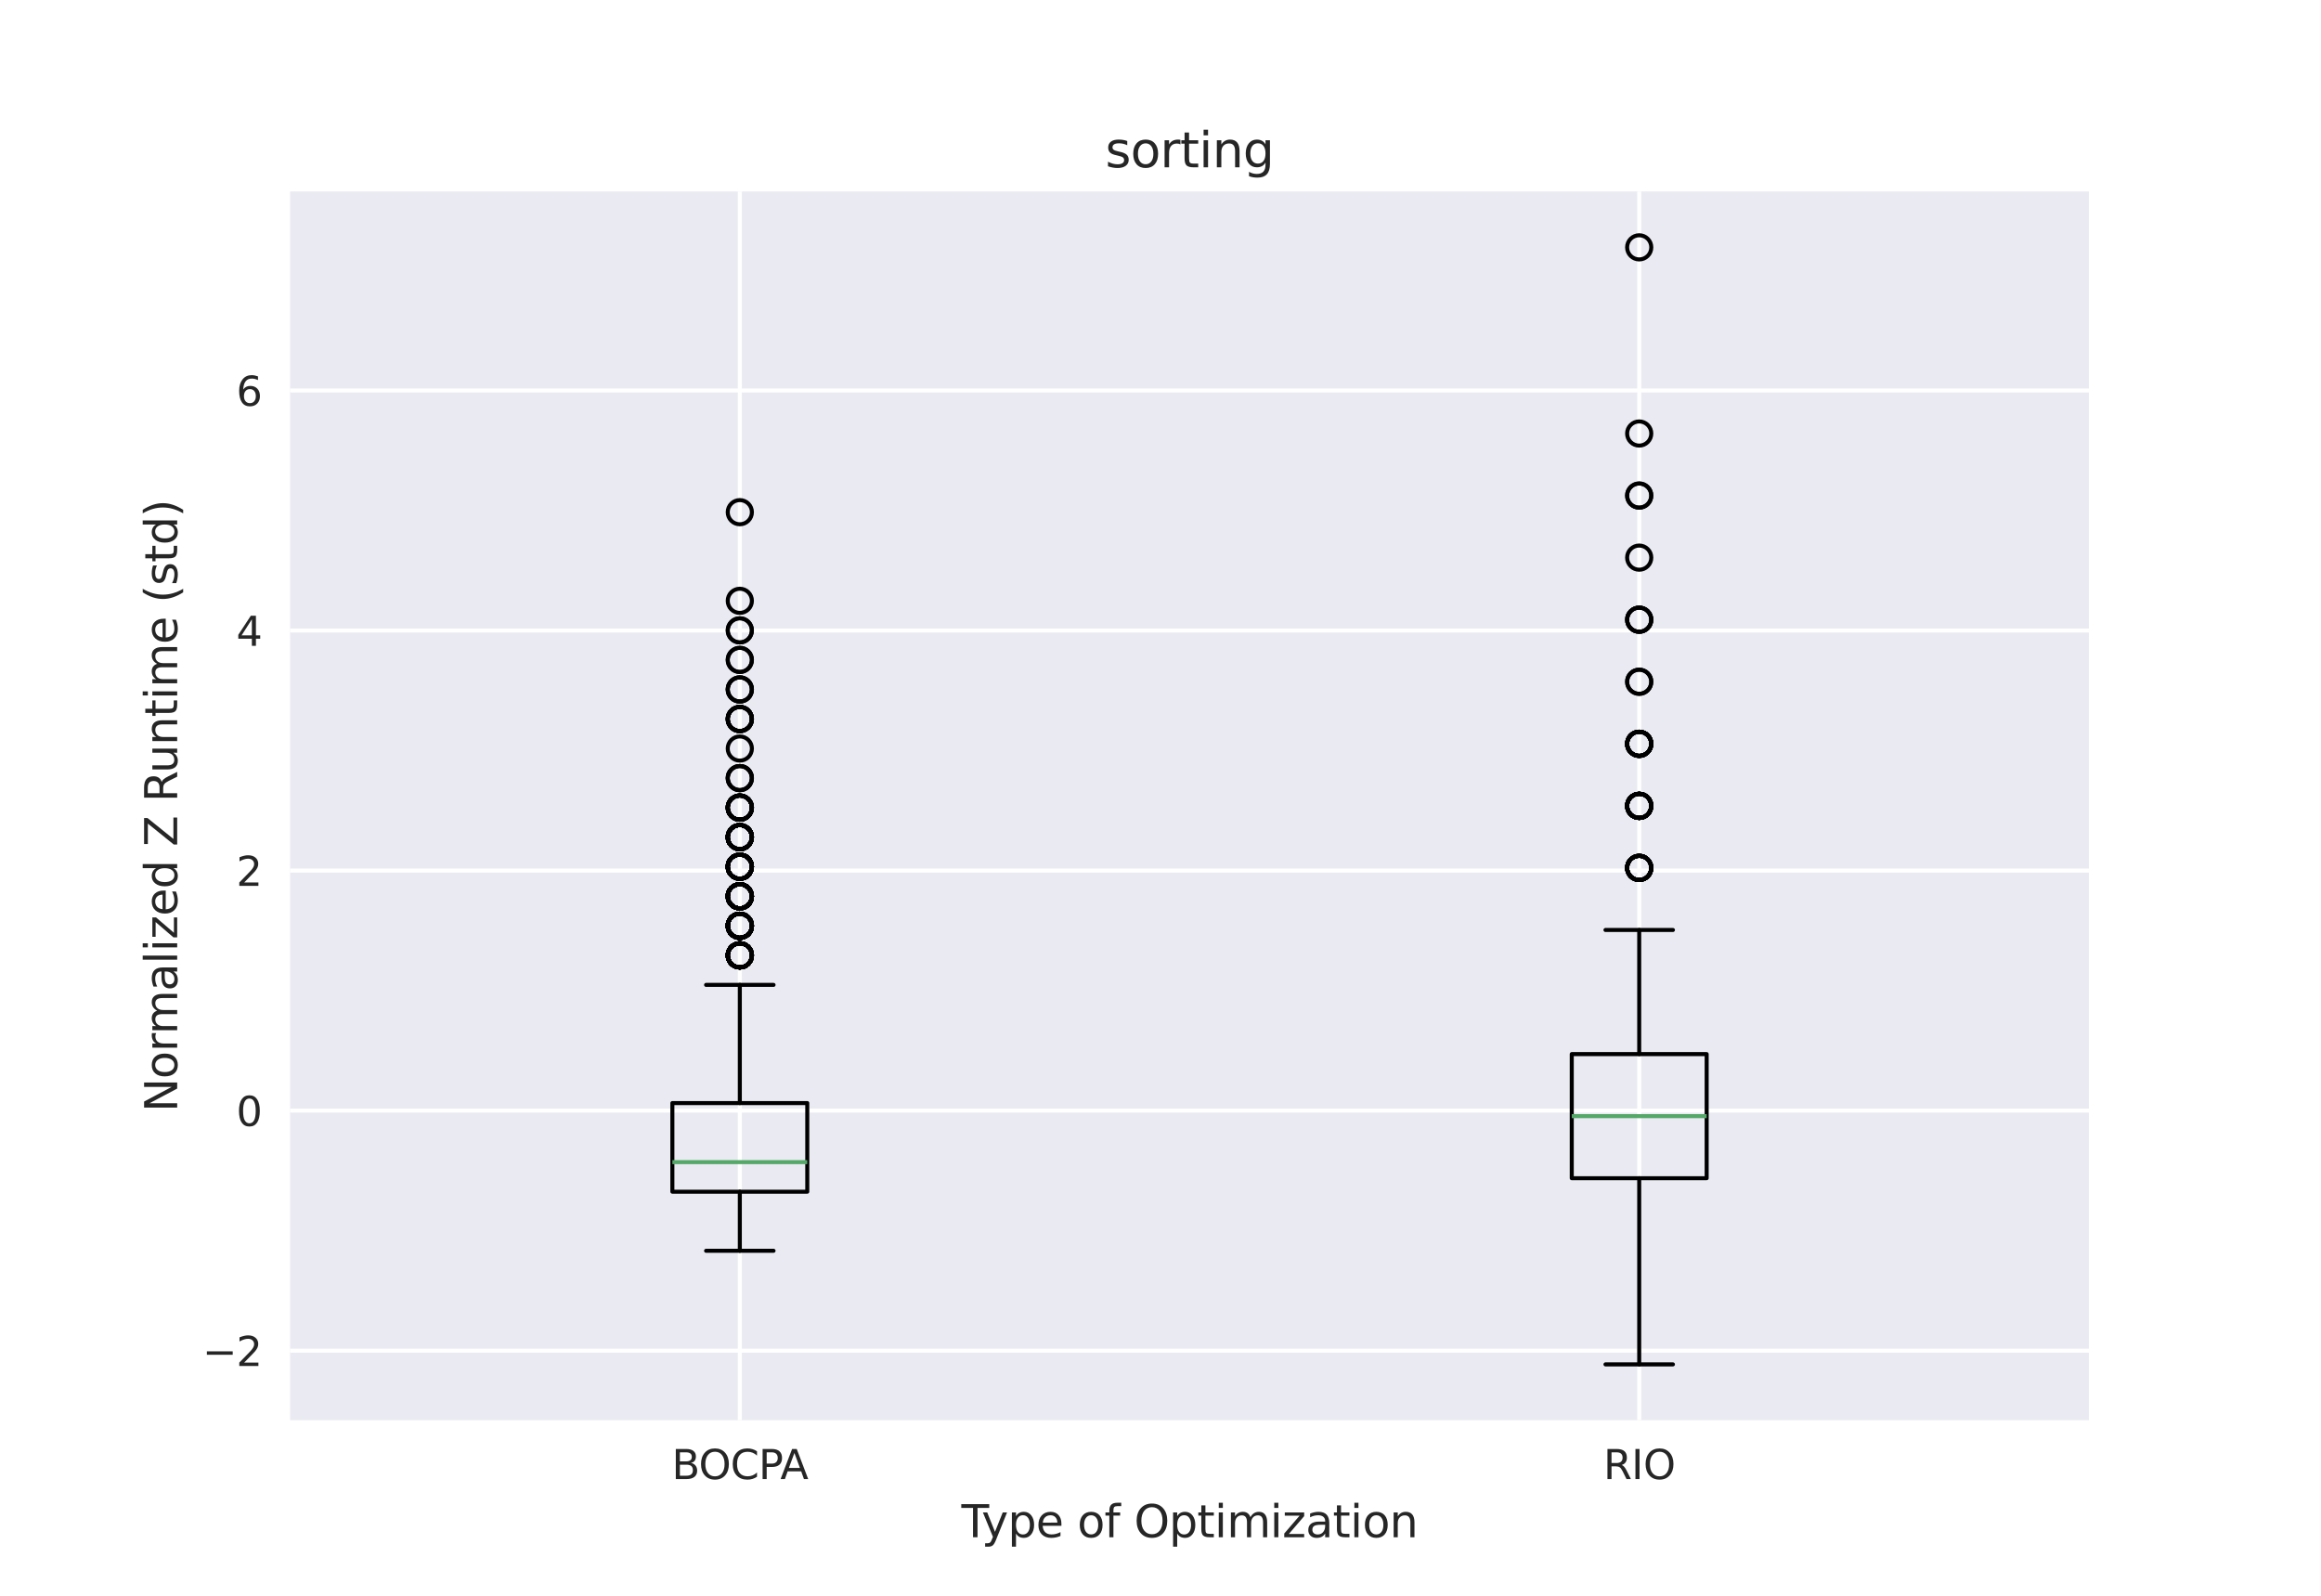 <?xml version="1.0" encoding="utf-8" standalone="no"?>
<!DOCTYPE svg PUBLIC "-//W3C//DTD SVG 1.1//EN"
  "http://www.w3.org/Graphics/SVG/1.1/DTD/svg11.dtd">
<svg xmlns:xlink="http://www.w3.org/1999/xlink" width="576pt" height="396pt" viewBox="0 0 576 396" xmlns="http://www.w3.org/2000/svg" version="1.1">
 <defs>
  <style type="text/css">*{stroke-linejoin: round; stroke-linecap: butt}</style>
 </defs>
 <g id="figure_1">
  <g id="patch_1">
   <path d="M 0 396 
L 576 396 
L 576 0 
L 0 0 
z
" style="fill: #ffffff"/>
  </g>
  <g id="axes_1">
   <g id="patch_2">
    <path d="M 72 352.44 
L 518.4 352.44 
L 518.4 47.52 
L 72 47.52 
z
" style="fill: #eaeaf2"/>
   </g>
   <g id="matplotlib.axis_1">
    <g id="xtick_1">
     <g id="line2d_1">
      <path d="M 183.6 352.44 
L 183.6 47.52 
" clip-path="url(#p4de68f7377)" style="fill: none; stroke: #ffffff; stroke-linecap: round"/>
     </g>
     <g id="text_1">
      <!-- BOCPA -->
      <g style="fill: #262626" transform="translate(166.713 367.038) scale(0.1 -0.1)">
       <defs>
        <path id="DejaVuSans-42" d="M 1259 2228 
L 1259 519 
L 2272 519 
Q 2781 519 3026 730 
Q 3272 941 3272 1375 
Q 3272 1813 3026 2020 
Q 2781 2228 2272 2228 
L 1259 2228 
z
M 1259 4147 
L 1259 2741 
L 2194 2741 
Q 2656 2741 2882 2914 
Q 3109 3088 3109 3444 
Q 3109 3797 2882 3972 
Q 2656 4147 2194 4147 
L 1259 4147 
z
M 628 4666 
L 2241 4666 
Q 2963 4666 3353 4366 
Q 3744 4066 3744 3513 
Q 3744 3084 3544 2831 
Q 3344 2578 2956 2516 
Q 3422 2416 3680 2098 
Q 3938 1781 3938 1306 
Q 3938 681 3513 340 
Q 3088 0 2303 0 
L 628 0 
L 628 4666 
z
" transform="scale(0.016)"/>
        <path id="DejaVuSans-4f" d="M 2522 4238 
Q 1834 4238 1429 3725 
Q 1025 3213 1025 2328 
Q 1025 1447 1429 934 
Q 1834 422 2522 422 
Q 3209 422 3611 934 
Q 4013 1447 4013 2328 
Q 4013 3213 3611 3725 
Q 3209 4238 2522 4238 
z
M 2522 4750 
Q 3503 4750 4090 4092 
Q 4678 3434 4678 2328 
Q 4678 1225 4090 567 
Q 3503 -91 2522 -91 
Q 1538 -91 948 565 
Q 359 1222 359 2328 
Q 359 3434 948 4092 
Q 1538 4750 2522 4750 
z
" transform="scale(0.016)"/>
        <path id="DejaVuSans-43" d="M 4122 4306 
L 4122 3641 
Q 3803 3938 3442 4084 
Q 3081 4231 2675 4231 
Q 1875 4231 1450 3742 
Q 1025 3253 1025 2328 
Q 1025 1406 1450 917 
Q 1875 428 2675 428 
Q 3081 428 3442 575 
Q 3803 722 4122 1019 
L 4122 359 
Q 3791 134 3420 21 
Q 3050 -91 2638 -91 
Q 1578 -91 968 557 
Q 359 1206 359 2328 
Q 359 3453 968 4101 
Q 1578 4750 2638 4750 
Q 3056 4750 3426 4639 
Q 3797 4528 4122 4306 
z
" transform="scale(0.016)"/>
        <path id="DejaVuSans-50" d="M 1259 4147 
L 1259 2394 
L 2053 2394 
Q 2494 2394 2734 2622 
Q 2975 2850 2975 3272 
Q 2975 3691 2734 3919 
Q 2494 4147 2053 4147 
L 1259 4147 
z
M 628 4666 
L 2053 4666 
Q 2838 4666 3239 4311 
Q 3641 3956 3641 3272 
Q 3641 2581 3239 2228 
Q 2838 1875 2053 1875 
L 1259 1875 
L 1259 0 
L 628 0 
L 628 4666 
z
" transform="scale(0.016)"/>
        <path id="DejaVuSans-41" d="M 2188 4044 
L 1331 1722 
L 3047 1722 
L 2188 4044 
z
M 1831 4666 
L 2547 4666 
L 4325 0 
L 3669 0 
L 3244 1197 
L 1141 1197 
L 716 0 
L 50 0 
L 1831 4666 
z
" transform="scale(0.016)"/>
       </defs>
       <use xlink:href="#DejaVuSans-42"/>
       <use xlink:href="#DejaVuSans-4f" x="66.854"/>
       <use xlink:href="#DejaVuSans-43" x="145.564"/>
       <use xlink:href="#DejaVuSans-50" x="215.389"/>
       <use xlink:href="#DejaVuSans-41" x="269.316"/>
      </g>
     </g>
    </g>
    <g id="xtick_2">
     <g id="line2d_2">
      <path d="M 406.8 352.44 
L 406.8 47.52 
" clip-path="url(#p4de68f7377)" style="fill: none; stroke: #ffffff; stroke-linecap: round"/>
     </g>
     <g id="text_2">
      <!-- RIO -->
      <g style="fill: #262626" transform="translate(397.915 367.038) scale(0.1 -0.1)">
       <defs>
        <path id="DejaVuSans-52" d="M 2841 2188 
Q 3044 2119 3236 1894 
Q 3428 1669 3622 1275 
L 4263 0 
L 3584 0 
L 2988 1197 
Q 2756 1666 2539 1819 
Q 2322 1972 1947 1972 
L 1259 1972 
L 1259 0 
L 628 0 
L 628 4666 
L 2053 4666 
Q 2853 4666 3247 4331 
Q 3641 3997 3641 3322 
Q 3641 2881 3436 2590 
Q 3231 2300 2841 2188 
z
M 1259 4147 
L 1259 2491 
L 2053 2491 
Q 2509 2491 2742 2702 
Q 2975 2913 2975 3322 
Q 2975 3731 2742 3939 
Q 2509 4147 2053 4147 
L 1259 4147 
z
" transform="scale(0.016)"/>
        <path id="DejaVuSans-49" d="M 628 4666 
L 1259 4666 
L 1259 0 
L 628 0 
L 628 4666 
z
" transform="scale(0.016)"/>
       </defs>
       <use xlink:href="#DejaVuSans-52"/>
       <use xlink:href="#DejaVuSans-49" x="69.482"/>
       <use xlink:href="#DejaVuSans-4f" x="98.975"/>
      </g>
     </g>
    </g>
    <g id="text_3">
     <!-- Type of Optimization -->
     <g style="fill: #262626" transform="translate(238.589 381.476) scale(0.11 -0.11)">
      <defs>
       <path id="DejaVuSans-54" d="M -19 4666 
L 3928 4666 
L 3928 4134 
L 2272 4134 
L 2272 0 
L 1638 0 
L 1638 4134 
L -19 4134 
L -19 4666 
z
" transform="scale(0.016)"/>
       <path id="DejaVuSans-79" d="M 2059 -325 
Q 1816 -950 1584 -1140 
Q 1353 -1331 966 -1331 
L 506 -1331 
L 506 -850 
L 844 -850 
Q 1081 -850 1212 -737 
Q 1344 -625 1503 -206 
L 1606 56 
L 191 3500 
L 800 3500 
L 1894 763 
L 2988 3500 
L 3597 3500 
L 2059 -325 
z
" transform="scale(0.016)"/>
       <path id="DejaVuSans-70" d="M 1159 525 
L 1159 -1331 
L 581 -1331 
L 581 3500 
L 1159 3500 
L 1159 2969 
Q 1341 3281 1617 3432 
Q 1894 3584 2278 3584 
Q 2916 3584 3314 3078 
Q 3713 2572 3713 1747 
Q 3713 922 3314 415 
Q 2916 -91 2278 -91 
Q 1894 -91 1617 61 
Q 1341 213 1159 525 
z
M 3116 1747 
Q 3116 2381 2855 2742 
Q 2594 3103 2138 3103 
Q 1681 3103 1420 2742 
Q 1159 2381 1159 1747 
Q 1159 1113 1420 752 
Q 1681 391 2138 391 
Q 2594 391 2855 752 
Q 3116 1113 3116 1747 
z
" transform="scale(0.016)"/>
       <path id="DejaVuSans-65" d="M 3597 1894 
L 3597 1613 
L 953 1613 
Q 991 1019 1311 708 
Q 1631 397 2203 397 
Q 2534 397 2845 478 
Q 3156 559 3463 722 
L 3463 178 
Q 3153 47 2828 -22 
Q 2503 -91 2169 -91 
Q 1331 -91 842 396 
Q 353 884 353 1716 
Q 353 2575 817 3079 
Q 1281 3584 2069 3584 
Q 2775 3584 3186 3129 
Q 3597 2675 3597 1894 
z
M 3022 2063 
Q 3016 2534 2758 2815 
Q 2500 3097 2075 3097 
Q 1594 3097 1305 2825 
Q 1016 2553 972 2059 
L 3022 2063 
z
" transform="scale(0.016)"/>
       <path id="DejaVuSans-20" transform="scale(0.016)"/>
       <path id="DejaVuSans-6f" d="M 1959 3097 
Q 1497 3097 1228 2736 
Q 959 2375 959 1747 
Q 959 1119 1226 758 
Q 1494 397 1959 397 
Q 2419 397 2687 759 
Q 2956 1122 2956 1747 
Q 2956 2369 2687 2733 
Q 2419 3097 1959 3097 
z
M 1959 3584 
Q 2709 3584 3137 3096 
Q 3566 2609 3566 1747 
Q 3566 888 3137 398 
Q 2709 -91 1959 -91 
Q 1206 -91 779 398 
Q 353 888 353 1747 
Q 353 2609 779 3096 
Q 1206 3584 1959 3584 
z
" transform="scale(0.016)"/>
       <path id="DejaVuSans-66" d="M 2375 4863 
L 2375 4384 
L 1825 4384 
Q 1516 4384 1395 4259 
Q 1275 4134 1275 3809 
L 1275 3500 
L 2222 3500 
L 2222 3053 
L 1275 3053 
L 1275 0 
L 697 0 
L 697 3053 
L 147 3053 
L 147 3500 
L 697 3500 
L 697 3744 
Q 697 4328 969 4595 
Q 1241 4863 1831 4863 
L 2375 4863 
z
" transform="scale(0.016)"/>
       <path id="DejaVuSans-74" d="M 1172 4494 
L 1172 3500 
L 2356 3500 
L 2356 3053 
L 1172 3053 
L 1172 1153 
Q 1172 725 1289 603 
Q 1406 481 1766 481 
L 2356 481 
L 2356 0 
L 1766 0 
Q 1100 0 847 248 
Q 594 497 594 1153 
L 594 3053 
L 172 3053 
L 172 3500 
L 594 3500 
L 594 4494 
L 1172 4494 
z
" transform="scale(0.016)"/>
       <path id="DejaVuSans-69" d="M 603 3500 
L 1178 3500 
L 1178 0 
L 603 0 
L 603 3500 
z
M 603 4863 
L 1178 4863 
L 1178 4134 
L 603 4134 
L 603 4863 
z
" transform="scale(0.016)"/>
       <path id="DejaVuSans-6d" d="M 3328 2828 
Q 3544 3216 3844 3400 
Q 4144 3584 4550 3584 
Q 5097 3584 5394 3201 
Q 5691 2819 5691 2113 
L 5691 0 
L 5113 0 
L 5113 2094 
Q 5113 2597 4934 2840 
Q 4756 3084 4391 3084 
Q 3944 3084 3684 2787 
Q 3425 2491 3425 1978 
L 3425 0 
L 2847 0 
L 2847 2094 
Q 2847 2600 2669 2842 
Q 2491 3084 2119 3084 
Q 1678 3084 1418 2786 
Q 1159 2488 1159 1978 
L 1159 0 
L 581 0 
L 581 3500 
L 1159 3500 
L 1159 2956 
Q 1356 3278 1631 3431 
Q 1906 3584 2284 3584 
Q 2666 3584 2933 3390 
Q 3200 3197 3328 2828 
z
" transform="scale(0.016)"/>
       <path id="DejaVuSans-7a" d="M 353 3500 
L 3084 3500 
L 3084 2975 
L 922 459 
L 3084 459 
L 3084 0 
L 275 0 
L 275 525 
L 2438 3041 
L 353 3041 
L 353 3500 
z
" transform="scale(0.016)"/>
       <path id="DejaVuSans-61" d="M 2194 1759 
Q 1497 1759 1228 1600 
Q 959 1441 959 1056 
Q 959 750 1161 570 
Q 1363 391 1709 391 
Q 2188 391 2477 730 
Q 2766 1069 2766 1631 
L 2766 1759 
L 2194 1759 
z
M 3341 1997 
L 3341 0 
L 2766 0 
L 2766 531 
Q 2569 213 2275 61 
Q 1981 -91 1556 -91 
Q 1019 -91 701 211 
Q 384 513 384 1019 
Q 384 1609 779 1909 
Q 1175 2209 1959 2209 
L 2766 2209 
L 2766 2266 
Q 2766 2663 2505 2880 
Q 2244 3097 1772 3097 
Q 1472 3097 1187 3025 
Q 903 2953 641 2809 
L 641 3341 
Q 956 3463 1253 3523 
Q 1550 3584 1831 3584 
Q 2591 3584 2966 3190 
Q 3341 2797 3341 1997 
z
" transform="scale(0.016)"/>
       <path id="DejaVuSans-6e" d="M 3513 2113 
L 3513 0 
L 2938 0 
L 2938 2094 
Q 2938 2591 2744 2837 
Q 2550 3084 2163 3084 
Q 1697 3084 1428 2787 
Q 1159 2491 1159 1978 
L 1159 0 
L 581 0 
L 581 3500 
L 1159 3500 
L 1159 2956 
Q 1366 3272 1645 3428 
Q 1925 3584 2291 3584 
Q 2894 3584 3203 3211 
Q 3513 2838 3513 2113 
z
" transform="scale(0.016)"/>
      </defs>
      <use xlink:href="#DejaVuSans-54"/>
      <use xlink:href="#DejaVuSans-79" x="45.459"/>
      <use xlink:href="#DejaVuSans-70" x="104.639"/>
      <use xlink:href="#DejaVuSans-65" x="168.115"/>
      <use xlink:href="#DejaVuSans-20" x="229.639"/>
      <use xlink:href="#DejaVuSans-6f" x="261.426"/>
      <use xlink:href="#DejaVuSans-66" x="322.607"/>
      <use xlink:href="#DejaVuSans-20" x="357.812"/>
      <use xlink:href="#DejaVuSans-4f" x="389.6"/>
      <use xlink:href="#DejaVuSans-70" x="468.311"/>
      <use xlink:href="#DejaVuSans-74" x="531.787"/>
      <use xlink:href="#DejaVuSans-69" x="570.996"/>
      <use xlink:href="#DejaVuSans-6d" x="598.779"/>
      <use xlink:href="#DejaVuSans-69" x="696.191"/>
      <use xlink:href="#DejaVuSans-7a" x="723.975"/>
      <use xlink:href="#DejaVuSans-61" x="776.465"/>
      <use xlink:href="#DejaVuSans-74" x="837.744"/>
      <use xlink:href="#DejaVuSans-69" x="876.953"/>
      <use xlink:href="#DejaVuSans-6f" x="904.736"/>
      <use xlink:href="#DejaVuSans-6e" x="965.918"/>
     </g>
    </g>
   </g>
   <g id="matplotlib.axis_2">
    <g id="ytick_1">
     <g id="line2d_3">
      <path d="M 72 335.18 
L 518.4 335.18 
" clip-path="url(#p4de68f7377)" style="fill: none; stroke: #ffffff; stroke-linecap: round"/>
     </g>
     <g id="text_4">
      <!-- −2 -->
      <g style="fill: #262626" transform="translate(50.258 338.98) scale(0.1 -0.1)">
       <defs>
        <path id="DejaVuSans-2212" d="M 678 2272 
L 4684 2272 
L 4684 1741 
L 678 1741 
L 678 2272 
z
" transform="scale(0.016)"/>
        <path id="DejaVuSans-32" d="M 1228 531 
L 3431 531 
L 3431 0 
L 469 0 
L 469 531 
Q 828 903 1448 1529 
Q 2069 2156 2228 2338 
Q 2531 2678 2651 2914 
Q 2772 3150 2772 3378 
Q 2772 3750 2511 3984 
Q 2250 4219 1831 4219 
Q 1534 4219 1204 4116 
Q 875 4013 500 3803 
L 500 4441 
Q 881 4594 1212 4672 
Q 1544 4750 1819 4750 
Q 2544 4750 2975 4387 
Q 3406 4025 3406 3419 
Q 3406 3131 3298 2873 
Q 3191 2616 2906 2266 
Q 2828 2175 2409 1742 
Q 1991 1309 1228 531 
z
" transform="scale(0.016)"/>
       </defs>
       <use xlink:href="#DejaVuSans-2212"/>
       <use xlink:href="#DejaVuSans-32" x="83.789"/>
      </g>
     </g>
    </g>
    <g id="ytick_2">
     <g id="line2d_4">
      <path d="M 72 275.609 
L 518.4 275.609 
" clip-path="url(#p4de68f7377)" style="fill: none; stroke: #ffffff; stroke-linecap: round"/>
     </g>
     <g id="text_5">
      <!-- 0 -->
      <g style="fill: #262626" transform="translate(58.638 279.409) scale(0.1 -0.1)">
       <defs>
        <path id="DejaVuSans-30" d="M 2034 4250 
Q 1547 4250 1301 3770 
Q 1056 3291 1056 2328 
Q 1056 1369 1301 889 
Q 1547 409 2034 409 
Q 2525 409 2770 889 
Q 3016 1369 3016 2328 
Q 3016 3291 2770 3770 
Q 2525 4250 2034 4250 
z
M 2034 4750 
Q 2819 4750 3233 4129 
Q 3647 3509 3647 2328 
Q 3647 1150 3233 529 
Q 2819 -91 2034 -91 
Q 1250 -91 836 529 
Q 422 1150 422 2328 
Q 422 3509 836 4129 
Q 1250 4750 2034 4750 
z
" transform="scale(0.016)"/>
       </defs>
       <use xlink:href="#DejaVuSans-30"/>
      </g>
     </g>
    </g>
    <g id="ytick_3">
     <g id="line2d_5">
      <path d="M 72 216.039 
L 518.4 216.039 
" clip-path="url(#p4de68f7377)" style="fill: none; stroke: #ffffff; stroke-linecap: round"/>
     </g>
     <g id="text_6">
      <!-- 2 -->
      <g style="fill: #262626" transform="translate(58.638 219.838) scale(0.1 -0.1)">
       <use xlink:href="#DejaVuSans-32"/>
      </g>
     </g>
    </g>
    <g id="ytick_4">
     <g id="line2d_6">
      <path d="M 72 156.468 
L 518.4 156.468 
" clip-path="url(#p4de68f7377)" style="fill: none; stroke: #ffffff; stroke-linecap: round"/>
     </g>
     <g id="text_7">
      <!-- 4 -->
      <g style="fill: #262626" transform="translate(58.638 160.267) scale(0.1 -0.1)">
       <defs>
        <path id="DejaVuSans-34" d="M 2419 4116 
L 825 1625 
L 2419 1625 
L 2419 4116 
z
M 2253 4666 
L 3047 4666 
L 3047 1625 
L 3713 1625 
L 3713 1100 
L 3047 1100 
L 3047 0 
L 2419 0 
L 2419 1100 
L 313 1100 
L 313 1709 
L 2253 4666 
z
" transform="scale(0.016)"/>
       </defs>
       <use xlink:href="#DejaVuSans-34"/>
      </g>
     </g>
    </g>
    <g id="ytick_5">
     <g id="line2d_7">
      <path d="M 72 96.897 
L 518.4 96.897 
" clip-path="url(#p4de68f7377)" style="fill: none; stroke: #ffffff; stroke-linecap: round"/>
     </g>
     <g id="text_8">
      <!-- 6 -->
      <g style="fill: #262626" transform="translate(58.638 100.696) scale(0.1 -0.1)">
       <defs>
        <path id="DejaVuSans-36" d="M 2113 2584 
Q 1688 2584 1439 2293 
Q 1191 2003 1191 1497 
Q 1191 994 1439 701 
Q 1688 409 2113 409 
Q 2538 409 2786 701 
Q 3034 994 3034 1497 
Q 3034 2003 2786 2293 
Q 2538 2584 2113 2584 
z
M 3366 4563 
L 3366 3988 
Q 3128 4100 2886 4159 
Q 2644 4219 2406 4219 
Q 1781 4219 1451 3797 
Q 1122 3375 1075 2522 
Q 1259 2794 1537 2939 
Q 1816 3084 2150 3084 
Q 2853 3084 3261 2657 
Q 3669 2231 3669 1497 
Q 3669 778 3244 343 
Q 2819 -91 2113 -91 
Q 1303 -91 875 529 
Q 447 1150 447 2328 
Q 447 3434 972 4092 
Q 1497 4750 2381 4750 
Q 2619 4750 2861 4703 
Q 3103 4656 3366 4563 
z
" transform="scale(0.016)"/>
       </defs>
       <use xlink:href="#DejaVuSans-36"/>
      </g>
     </g>
    </g>
    <g id="text_9">
     <!-- Normalized Z Runtime (std) -->
     <g style="fill: #262626" transform="translate(43.97 275.958) rotate(-90) scale(0.11 -0.11)">
      <defs>
       <path id="DejaVuSans-4e" d="M 628 4666 
L 1478 4666 
L 3547 763 
L 3547 4666 
L 4159 4666 
L 4159 0 
L 3309 0 
L 1241 3903 
L 1241 0 
L 628 0 
L 628 4666 
z
" transform="scale(0.016)"/>
       <path id="DejaVuSans-72" d="M 2631 2963 
Q 2534 3019 2420 3045 
Q 2306 3072 2169 3072 
Q 1681 3072 1420 2755 
Q 1159 2438 1159 1844 
L 1159 0 
L 581 0 
L 581 3500 
L 1159 3500 
L 1159 2956 
Q 1341 3275 1631 3429 
Q 1922 3584 2338 3584 
Q 2397 3584 2469 3576 
Q 2541 3569 2628 3553 
L 2631 2963 
z
" transform="scale(0.016)"/>
       <path id="DejaVuSans-6c" d="M 603 4863 
L 1178 4863 
L 1178 0 
L 603 0 
L 603 4863 
z
" transform="scale(0.016)"/>
       <path id="DejaVuSans-64" d="M 2906 2969 
L 2906 4863 
L 3481 4863 
L 3481 0 
L 2906 0 
L 2906 525 
Q 2725 213 2448 61 
Q 2172 -91 1784 -91 
Q 1150 -91 751 415 
Q 353 922 353 1747 
Q 353 2572 751 3078 
Q 1150 3584 1784 3584 
Q 2172 3584 2448 3432 
Q 2725 3281 2906 2969 
z
M 947 1747 
Q 947 1113 1208 752 
Q 1469 391 1925 391 
Q 2381 391 2643 752 
Q 2906 1113 2906 1747 
Q 2906 2381 2643 2742 
Q 2381 3103 1925 3103 
Q 1469 3103 1208 2742 
Q 947 2381 947 1747 
z
" transform="scale(0.016)"/>
       <path id="DejaVuSans-5a" d="M 359 4666 
L 4025 4666 
L 4025 4184 
L 1075 531 
L 4097 531 
L 4097 0 
L 288 0 
L 288 481 
L 3238 4134 
L 359 4134 
L 359 4666 
z
" transform="scale(0.016)"/>
       <path id="DejaVuSans-75" d="M 544 1381 
L 544 3500 
L 1119 3500 
L 1119 1403 
Q 1119 906 1312 657 
Q 1506 409 1894 409 
Q 2359 409 2629 706 
Q 2900 1003 2900 1516 
L 2900 3500 
L 3475 3500 
L 3475 0 
L 2900 0 
L 2900 538 
Q 2691 219 2414 64 
Q 2138 -91 1772 -91 
Q 1169 -91 856 284 
Q 544 659 544 1381 
z
M 1991 3584 
L 1991 3584 
z
" transform="scale(0.016)"/>
       <path id="DejaVuSans-28" d="M 1984 4856 
Q 1566 4138 1362 3434 
Q 1159 2731 1159 2009 
Q 1159 1288 1364 580 
Q 1569 -128 1984 -844 
L 1484 -844 
Q 1016 -109 783 600 
Q 550 1309 550 2009 
Q 550 2706 781 3412 
Q 1013 4119 1484 4856 
L 1984 4856 
z
" transform="scale(0.016)"/>
       <path id="DejaVuSans-73" d="M 2834 3397 
L 2834 2853 
Q 2591 2978 2328 3040 
Q 2066 3103 1784 3103 
Q 1356 3103 1142 2972 
Q 928 2841 928 2578 
Q 928 2378 1081 2264 
Q 1234 2150 1697 2047 
L 1894 2003 
Q 2506 1872 2764 1633 
Q 3022 1394 3022 966 
Q 3022 478 2636 193 
Q 2250 -91 1575 -91 
Q 1294 -91 989 -36 
Q 684 19 347 128 
L 347 722 
Q 666 556 975 473 
Q 1284 391 1588 391 
Q 1994 391 2212 530 
Q 2431 669 2431 922 
Q 2431 1156 2273 1281 
Q 2116 1406 1581 1522 
L 1381 1569 
Q 847 1681 609 1914 
Q 372 2147 372 2553 
Q 372 3047 722 3315 
Q 1072 3584 1716 3584 
Q 2034 3584 2315 3537 
Q 2597 3491 2834 3397 
z
" transform="scale(0.016)"/>
       <path id="DejaVuSans-29" d="M 513 4856 
L 1013 4856 
Q 1481 4119 1714 3412 
Q 1947 2706 1947 2009 
Q 1947 1309 1714 600 
Q 1481 -109 1013 -844 
L 513 -844 
Q 928 -128 1133 580 
Q 1338 1288 1338 2009 
Q 1338 2731 1133 3434 
Q 928 4138 513 4856 
z
" transform="scale(0.016)"/>
      </defs>
      <use xlink:href="#DejaVuSans-4e"/>
      <use xlink:href="#DejaVuSans-6f" x="74.805"/>
      <use xlink:href="#DejaVuSans-72" x="135.986"/>
      <use xlink:href="#DejaVuSans-6d" x="175.35"/>
      <use xlink:href="#DejaVuSans-61" x="272.762"/>
      <use xlink:href="#DejaVuSans-6c" x="334.041"/>
      <use xlink:href="#DejaVuSans-69" x="361.824"/>
      <use xlink:href="#DejaVuSans-7a" x="389.607"/>
      <use xlink:href="#DejaVuSans-65" x="442.098"/>
      <use xlink:href="#DejaVuSans-64" x="503.621"/>
      <use xlink:href="#DejaVuSans-20" x="567.098"/>
      <use xlink:href="#DejaVuSans-5a" x="598.885"/>
      <use xlink:href="#DejaVuSans-20" x="667.391"/>
      <use xlink:href="#DejaVuSans-52" x="699.178"/>
      <use xlink:href="#DejaVuSans-75" x="764.16"/>
      <use xlink:href="#DejaVuSans-6e" x="827.539"/>
      <use xlink:href="#DejaVuSans-74" x="890.918"/>
      <use xlink:href="#DejaVuSans-69" x="930.127"/>
      <use xlink:href="#DejaVuSans-6d" x="957.91"/>
      <use xlink:href="#DejaVuSans-65" x="1055.322"/>
      <use xlink:href="#DejaVuSans-20" x="1116.846"/>
      <use xlink:href="#DejaVuSans-28" x="1148.633"/>
      <use xlink:href="#DejaVuSans-73" x="1187.646"/>
      <use xlink:href="#DejaVuSans-74" x="1239.746"/>
      <use xlink:href="#DejaVuSans-64" x="1278.955"/>
      <use xlink:href="#DejaVuSans-29" x="1342.432"/>
     </g>
    </g>
   </g>
   <g id="line2d_8">
    <path d="M 166.86 295.727 
L 200.34 295.727 
L 200.34 273.733 
L 166.86 273.733 
L 166.86 295.727 
" clip-path="url(#p4de68f7377)" style="fill: none; stroke: #000000; stroke-linecap: round"/>
   </g>
   <g id="line2d_9">
    <path d="M 183.6 295.727 
L 183.6 310.39 
" clip-path="url(#p4de68f7377)" style="fill: none; stroke: #000000; stroke-linecap: round"/>
   </g>
   <g id="line2d_10">
    <path d="M 183.6 273.733 
L 183.6 244.406 
" clip-path="url(#p4de68f7377)" style="fill: none; stroke: #000000; stroke-linecap: round"/>
   </g>
   <g id="line2d_11">
    <path d="M 175.23 310.39 
L 191.97 310.39 
" clip-path="url(#p4de68f7377)" style="fill: none; stroke: #000000; stroke-linecap: round"/>
   </g>
   <g id="line2d_12">
    <path d="M 175.23 244.406 
L 191.97 244.406 
" clip-path="url(#p4de68f7377)" style="fill: none; stroke: #000000; stroke-linecap: round"/>
   </g>
   <g id="line2d_13">
    <defs>
     <path id="m75653dee7d" d="M 0 3 
C 0.796 3 1.559 2.684 2.121 2.121 
C 2.684 1.559 3 0.796 3 0 
C 3 -0.796 2.684 -1.559 2.121 -2.121 
C 1.559 -2.684 0.796 -3 0 -3 
C -0.796 -3 -1.559 -2.684 -2.121 -2.121 
C -2.684 -1.559 -3 -0.796 -3 0 
C -3 0.796 -2.684 1.559 -2.121 2.121 
C -1.559 2.684 -0.796 3 0 3 
z
" style="stroke: #000000"/>
    </defs>
    <g clip-path="url(#p4de68f7377)">
     <use xlink:href="#m75653dee7d" x="183.6" y="178.422" style="fill-opacity: 0; stroke: #000000"/>
     <use xlink:href="#m75653dee7d" x="183.6" y="237.075" style="fill-opacity: 0; stroke: #000000"/>
     <use xlink:href="#m75653dee7d" x="183.6" y="229.743" style="fill-opacity: 0; stroke: #000000"/>
     <use xlink:href="#m75653dee7d" x="183.6" y="222.412" style="fill-opacity: 0; stroke: #000000"/>
     <use xlink:href="#m75653dee7d" x="183.6" y="207.748" style="fill-opacity: 0; stroke: #000000"/>
     <use xlink:href="#m75653dee7d" x="183.6" y="222.412" style="fill-opacity: 0; stroke: #000000"/>
     <use xlink:href="#m75653dee7d" x="183.6" y="222.412" style="fill-opacity: 0; stroke: #000000"/>
     <use xlink:href="#m75653dee7d" x="183.6" y="222.412" style="fill-opacity: 0; stroke: #000000"/>
     <use xlink:href="#m75653dee7d" x="183.6" y="229.743" style="fill-opacity: 0; stroke: #000000"/>
     <use xlink:href="#m75653dee7d" x="183.6" y="215.08" style="fill-opacity: 0; stroke: #000000"/>
     <use xlink:href="#m75653dee7d" x="183.6" y="222.412" style="fill-opacity: 0; stroke: #000000"/>
     <use xlink:href="#m75653dee7d" x="183.6" y="215.08" style="fill-opacity: 0; stroke: #000000"/>
     <use xlink:href="#m75653dee7d" x="183.6" y="207.748" style="fill-opacity: 0; stroke: #000000"/>
     <use xlink:href="#m75653dee7d" x="183.6" y="222.412" style="fill-opacity: 0; stroke: #000000"/>
     <use xlink:href="#m75653dee7d" x="183.6" y="171.091" style="fill-opacity: 0; stroke: #000000"/>
     <use xlink:href="#m75653dee7d" x="183.6" y="237.075" style="fill-opacity: 0; stroke: #000000"/>
     <use xlink:href="#m75653dee7d" x="183.6" y="200.417" style="fill-opacity: 0; stroke: #000000"/>
     <use xlink:href="#m75653dee7d" x="183.6" y="207.748" style="fill-opacity: 0; stroke: #000000"/>
     <use xlink:href="#m75653dee7d" x="183.6" y="200.417" style="fill-opacity: 0; stroke: #000000"/>
     <use xlink:href="#m75653dee7d" x="183.6" y="237.075" style="fill-opacity: 0; stroke: #000000"/>
     <use xlink:href="#m75653dee7d" x="183.6" y="193.085" style="fill-opacity: 0; stroke: #000000"/>
     <use xlink:href="#m75653dee7d" x="183.6" y="222.412" style="fill-opacity: 0; stroke: #000000"/>
     <use xlink:href="#m75653dee7d" x="183.6" y="222.412" style="fill-opacity: 0; stroke: #000000"/>
     <use xlink:href="#m75653dee7d" x="183.6" y="207.748" style="fill-opacity: 0; stroke: #000000"/>
     <use xlink:href="#m75653dee7d" x="183.6" y="127.101" style="fill-opacity: 0; stroke: #000000"/>
     <use xlink:href="#m75653dee7d" x="183.6" y="200.417" style="fill-opacity: 0; stroke: #000000"/>
     <use xlink:href="#m75653dee7d" x="183.6" y="229.743" style="fill-opacity: 0; stroke: #000000"/>
     <use xlink:href="#m75653dee7d" x="183.6" y="207.748" style="fill-opacity: 0; stroke: #000000"/>
     <use xlink:href="#m75653dee7d" x="183.6" y="229.743" style="fill-opacity: 0; stroke: #000000"/>
     <use xlink:href="#m75653dee7d" x="183.6" y="215.08" style="fill-opacity: 0; stroke: #000000"/>
     <use xlink:href="#m75653dee7d" x="183.6" y="237.075" style="fill-opacity: 0; stroke: #000000"/>
     <use xlink:href="#m75653dee7d" x="183.6" y="229.743" style="fill-opacity: 0; stroke: #000000"/>
     <use xlink:href="#m75653dee7d" x="183.6" y="229.743" style="fill-opacity: 0; stroke: #000000"/>
     <use xlink:href="#m75653dee7d" x="183.6" y="207.748" style="fill-opacity: 0; stroke: #000000"/>
     <use xlink:href="#m75653dee7d" x="183.6" y="222.412" style="fill-opacity: 0; stroke: #000000"/>
     <use xlink:href="#m75653dee7d" x="183.6" y="229.743" style="fill-opacity: 0; stroke: #000000"/>
     <use xlink:href="#m75653dee7d" x="183.6" y="207.748" style="fill-opacity: 0; stroke: #000000"/>
     <use xlink:href="#m75653dee7d" x="183.6" y="229.743" style="fill-opacity: 0; stroke: #000000"/>
     <use xlink:href="#m75653dee7d" x="183.6" y="215.08" style="fill-opacity: 0; stroke: #000000"/>
     <use xlink:href="#m75653dee7d" x="183.6" y="207.748" style="fill-opacity: 0; stroke: #000000"/>
     <use xlink:href="#m75653dee7d" x="183.6" y="229.743" style="fill-opacity: 0; stroke: #000000"/>
     <use xlink:href="#m75653dee7d" x="183.6" y="229.743" style="fill-opacity: 0; stroke: #000000"/>
     <use xlink:href="#m75653dee7d" x="183.6" y="207.748" style="fill-opacity: 0; stroke: #000000"/>
     <use xlink:href="#m75653dee7d" x="183.6" y="222.412" style="fill-opacity: 0; stroke: #000000"/>
     <use xlink:href="#m75653dee7d" x="183.6" y="229.743" style="fill-opacity: 0; stroke: #000000"/>
     <use xlink:href="#m75653dee7d" x="183.6" y="215.08" style="fill-opacity: 0; stroke: #000000"/>
     <use xlink:href="#m75653dee7d" x="183.6" y="237.075" style="fill-opacity: 0; stroke: #000000"/>
     <use xlink:href="#m75653dee7d" x="183.6" y="178.422" style="fill-opacity: 0; stroke: #000000"/>
     <use xlink:href="#m75653dee7d" x="183.6" y="207.748" style="fill-opacity: 0; stroke: #000000"/>
     <use xlink:href="#m75653dee7d" x="183.6" y="237.075" style="fill-opacity: 0; stroke: #000000"/>
     <use xlink:href="#m75653dee7d" x="183.6" y="222.412" style="fill-opacity: 0; stroke: #000000"/>
     <use xlink:href="#m75653dee7d" x="183.6" y="222.412" style="fill-opacity: 0; stroke: #000000"/>
     <use xlink:href="#m75653dee7d" x="183.6" y="237.075" style="fill-opacity: 0; stroke: #000000"/>
     <use xlink:href="#m75653dee7d" x="183.6" y="229.743" style="fill-opacity: 0; stroke: #000000"/>
     <use xlink:href="#m75653dee7d" x="183.6" y="215.08" style="fill-opacity: 0; stroke: #000000"/>
     <use xlink:href="#m75653dee7d" x="183.6" y="237.075" style="fill-opacity: 0; stroke: #000000"/>
     <use xlink:href="#m75653dee7d" x="183.6" y="229.743" style="fill-opacity: 0; stroke: #000000"/>
     <use xlink:href="#m75653dee7d" x="183.6" y="200.417" style="fill-opacity: 0; stroke: #000000"/>
     <use xlink:href="#m75653dee7d" x="183.6" y="237.075" style="fill-opacity: 0; stroke: #000000"/>
     <use xlink:href="#m75653dee7d" x="183.6" y="229.743" style="fill-opacity: 0; stroke: #000000"/>
     <use xlink:href="#m75653dee7d" x="183.6" y="229.743" style="fill-opacity: 0; stroke: #000000"/>
     <use xlink:href="#m75653dee7d" x="183.6" y="222.412" style="fill-opacity: 0; stroke: #000000"/>
     <use xlink:href="#m75653dee7d" x="183.6" y="193.085" style="fill-opacity: 0; stroke: #000000"/>
     <use xlink:href="#m75653dee7d" x="183.6" y="200.417" style="fill-opacity: 0; stroke: #000000"/>
     <use xlink:href="#m75653dee7d" x="183.6" y="222.412" style="fill-opacity: 0; stroke: #000000"/>
     <use xlink:href="#m75653dee7d" x="183.6" y="207.748" style="fill-opacity: 0; stroke: #000000"/>
     <use xlink:href="#m75653dee7d" x="183.6" y="200.417" style="fill-opacity: 0; stroke: #000000"/>
     <use xlink:href="#m75653dee7d" x="183.6" y="222.412" style="fill-opacity: 0; stroke: #000000"/>
     <use xlink:href="#m75653dee7d" x="183.6" y="215.08" style="fill-opacity: 0; stroke: #000000"/>
     <use xlink:href="#m75653dee7d" x="183.6" y="207.748" style="fill-opacity: 0; stroke: #000000"/>
     <use xlink:href="#m75653dee7d" x="183.6" y="200.417" style="fill-opacity: 0; stroke: #000000"/>
     <use xlink:href="#m75653dee7d" x="183.6" y="171.091" style="fill-opacity: 0; stroke: #000000"/>
     <use xlink:href="#m75653dee7d" x="183.6" y="178.422" style="fill-opacity: 0; stroke: #000000"/>
     <use xlink:href="#m75653dee7d" x="183.6" y="222.412" style="fill-opacity: 0; stroke: #000000"/>
     <use xlink:href="#m75653dee7d" x="183.6" y="222.412" style="fill-opacity: 0; stroke: #000000"/>
     <use xlink:href="#m75653dee7d" x="183.6" y="207.748" style="fill-opacity: 0; stroke: #000000"/>
     <use xlink:href="#m75653dee7d" x="183.6" y="229.743" style="fill-opacity: 0; stroke: #000000"/>
     <use xlink:href="#m75653dee7d" x="183.6" y="229.743" style="fill-opacity: 0; stroke: #000000"/>
     <use xlink:href="#m75653dee7d" x="183.6" y="215.08" style="fill-opacity: 0; stroke: #000000"/>
     <use xlink:href="#m75653dee7d" x="183.6" y="229.743" style="fill-opacity: 0; stroke: #000000"/>
     <use xlink:href="#m75653dee7d" x="183.6" y="222.412" style="fill-opacity: 0; stroke: #000000"/>
     <use xlink:href="#m75653dee7d" x="183.6" y="207.748" style="fill-opacity: 0; stroke: #000000"/>
     <use xlink:href="#m75653dee7d" x="183.6" y="215.08" style="fill-opacity: 0; stroke: #000000"/>
     <use xlink:href="#m75653dee7d" x="183.6" y="215.08" style="fill-opacity: 0; stroke: #000000"/>
     <use xlink:href="#m75653dee7d" x="183.6" y="229.743" style="fill-opacity: 0; stroke: #000000"/>
     <use xlink:href="#m75653dee7d" x="183.6" y="229.743" style="fill-opacity: 0; stroke: #000000"/>
     <use xlink:href="#m75653dee7d" x="183.6" y="229.743" style="fill-opacity: 0; stroke: #000000"/>
     <use xlink:href="#m75653dee7d" x="183.6" y="178.422" style="fill-opacity: 0; stroke: #000000"/>
     <use xlink:href="#m75653dee7d" x="183.6" y="222.412" style="fill-opacity: 0; stroke: #000000"/>
     <use xlink:href="#m75653dee7d" x="183.6" y="237.075" style="fill-opacity: 0; stroke: #000000"/>
     <use xlink:href="#m75653dee7d" x="183.6" y="229.743" style="fill-opacity: 0; stroke: #000000"/>
     <use xlink:href="#m75653dee7d" x="183.6" y="156.427" style="fill-opacity: 0; stroke: #000000"/>
     <use xlink:href="#m75653dee7d" x="183.6" y="222.412" style="fill-opacity: 0; stroke: #000000"/>
     <use xlink:href="#m75653dee7d" x="183.6" y="237.075" style="fill-opacity: 0; stroke: #000000"/>
     <use xlink:href="#m75653dee7d" x="183.6" y="215.08" style="fill-opacity: 0; stroke: #000000"/>
     <use xlink:href="#m75653dee7d" x="183.6" y="237.075" style="fill-opacity: 0; stroke: #000000"/>
     <use xlink:href="#m75653dee7d" x="183.6" y="237.075" style="fill-opacity: 0; stroke: #000000"/>
     <use xlink:href="#m75653dee7d" x="183.6" y="229.743" style="fill-opacity: 0; stroke: #000000"/>
     <use xlink:href="#m75653dee7d" x="183.6" y="207.748" style="fill-opacity: 0; stroke: #000000"/>
     <use xlink:href="#m75653dee7d" x="183.6" y="237.075" style="fill-opacity: 0; stroke: #000000"/>
     <use xlink:href="#m75653dee7d" x="183.6" y="215.08" style="fill-opacity: 0; stroke: #000000"/>
     <use xlink:href="#m75653dee7d" x="183.6" y="222.412" style="fill-opacity: 0; stroke: #000000"/>
     <use xlink:href="#m75653dee7d" x="183.6" y="222.412" style="fill-opacity: 0; stroke: #000000"/>
     <use xlink:href="#m75653dee7d" x="183.6" y="229.743" style="fill-opacity: 0; stroke: #000000"/>
     <use xlink:href="#m75653dee7d" x="183.6" y="222.412" style="fill-opacity: 0; stroke: #000000"/>
     <use xlink:href="#m75653dee7d" x="183.6" y="200.417" style="fill-opacity: 0; stroke: #000000"/>
     <use xlink:href="#m75653dee7d" x="183.6" y="222.412" style="fill-opacity: 0; stroke: #000000"/>
     <use xlink:href="#m75653dee7d" x="183.6" y="229.743" style="fill-opacity: 0; stroke: #000000"/>
     <use xlink:href="#m75653dee7d" x="183.6" y="237.075" style="fill-opacity: 0; stroke: #000000"/>
     <use xlink:href="#m75653dee7d" x="183.6" y="215.08" style="fill-opacity: 0; stroke: #000000"/>
     <use xlink:href="#m75653dee7d" x="183.6" y="237.075" style="fill-opacity: 0; stroke: #000000"/>
     <use xlink:href="#m75653dee7d" x="183.6" y="222.412" style="fill-opacity: 0; stroke: #000000"/>
     <use xlink:href="#m75653dee7d" x="183.6" y="229.743" style="fill-opacity: 0; stroke: #000000"/>
     <use xlink:href="#m75653dee7d" x="183.6" y="229.743" style="fill-opacity: 0; stroke: #000000"/>
     <use xlink:href="#m75653dee7d" x="183.6" y="215.08" style="fill-opacity: 0; stroke: #000000"/>
     <use xlink:href="#m75653dee7d" x="183.6" y="178.422" style="fill-opacity: 0; stroke: #000000"/>
     <use xlink:href="#m75653dee7d" x="183.6" y="222.412" style="fill-opacity: 0; stroke: #000000"/>
     <use xlink:href="#m75653dee7d" x="183.6" y="207.748" style="fill-opacity: 0; stroke: #000000"/>
     <use xlink:href="#m75653dee7d" x="183.6" y="149.096" style="fill-opacity: 0; stroke: #000000"/>
     <use xlink:href="#m75653dee7d" x="183.6" y="163.759" style="fill-opacity: 0; stroke: #000000"/>
     <use xlink:href="#m75653dee7d" x="183.6" y="215.08" style="fill-opacity: 0; stroke: #000000"/>
     <use xlink:href="#m75653dee7d" x="183.6" y="207.748" style="fill-opacity: 0; stroke: #000000"/>
     <use xlink:href="#m75653dee7d" x="183.6" y="229.743" style="fill-opacity: 0; stroke: #000000"/>
     <use xlink:href="#m75653dee7d" x="183.6" y="193.085" style="fill-opacity: 0; stroke: #000000"/>
     <use xlink:href="#m75653dee7d" x="183.6" y="200.417" style="fill-opacity: 0; stroke: #000000"/>
     <use xlink:href="#m75653dee7d" x="183.6" y="237.075" style="fill-opacity: 0; stroke: #000000"/>
     <use xlink:href="#m75653dee7d" x="183.6" y="222.412" style="fill-opacity: 0; stroke: #000000"/>
     <use xlink:href="#m75653dee7d" x="183.6" y="185.754" style="fill-opacity: 0; stroke: #000000"/>
     <use xlink:href="#m75653dee7d" x="183.6" y="215.08" style="fill-opacity: 0; stroke: #000000"/>
     <use xlink:href="#m75653dee7d" x="183.6" y="222.412" style="fill-opacity: 0; stroke: #000000"/>
     <use xlink:href="#m75653dee7d" x="183.6" y="229.743" style="fill-opacity: 0; stroke: #000000"/>
     <use xlink:href="#m75653dee7d" x="183.6" y="222.412" style="fill-opacity: 0; stroke: #000000"/>
     <use xlink:href="#m75653dee7d" x="183.6" y="222.412" style="fill-opacity: 0; stroke: #000000"/>
     <use xlink:href="#m75653dee7d" x="183.6" y="207.748" style="fill-opacity: 0; stroke: #000000"/>
     <use xlink:href="#m75653dee7d" x="183.6" y="237.075" style="fill-opacity: 0; stroke: #000000"/>
     <use xlink:href="#m75653dee7d" x="183.6" y="229.743" style="fill-opacity: 0; stroke: #000000"/>
     <use xlink:href="#m75653dee7d" x="183.6" y="229.743" style="fill-opacity: 0; stroke: #000000"/>
     <use xlink:href="#m75653dee7d" x="183.6" y="229.743" style="fill-opacity: 0; stroke: #000000"/>
     <use xlink:href="#m75653dee7d" x="183.6" y="171.091" style="fill-opacity: 0; stroke: #000000"/>
     <use xlink:href="#m75653dee7d" x="183.6" y="237.075" style="fill-opacity: 0; stroke: #000000"/>
     <use xlink:href="#m75653dee7d" x="183.6" y="215.08" style="fill-opacity: 0; stroke: #000000"/>
     <use xlink:href="#m75653dee7d" x="183.6" y="237.075" style="fill-opacity: 0; stroke: #000000"/>
     <use xlink:href="#m75653dee7d" x="183.6" y="163.759" style="fill-opacity: 0; stroke: #000000"/>
     <use xlink:href="#m75653dee7d" x="183.6" y="222.412" style="fill-opacity: 0; stroke: #000000"/>
     <use xlink:href="#m75653dee7d" x="183.6" y="215.08" style="fill-opacity: 0; stroke: #000000"/>
     <use xlink:href="#m75653dee7d" x="183.6" y="222.412" style="fill-opacity: 0; stroke: #000000"/>
     <use xlink:href="#m75653dee7d" x="183.6" y="200.417" style="fill-opacity: 0; stroke: #000000"/>
     <use xlink:href="#m75653dee7d" x="183.6" y="229.743" style="fill-opacity: 0; stroke: #000000"/>
     <use xlink:href="#m75653dee7d" x="183.6" y="222.412" style="fill-opacity: 0; stroke: #000000"/>
     <use xlink:href="#m75653dee7d" x="183.6" y="215.08" style="fill-opacity: 0; stroke: #000000"/>
     <use xlink:href="#m75653dee7d" x="183.6" y="215.08" style="fill-opacity: 0; stroke: #000000"/>
     <use xlink:href="#m75653dee7d" x="183.6" y="229.743" style="fill-opacity: 0; stroke: #000000"/>
     <use xlink:href="#m75653dee7d" x="183.6" y="215.08" style="fill-opacity: 0; stroke: #000000"/>
     <use xlink:href="#m75653dee7d" x="183.6" y="237.075" style="fill-opacity: 0; stroke: #000000"/>
     <use xlink:href="#m75653dee7d" x="183.6" y="237.075" style="fill-opacity: 0; stroke: #000000"/>
     <use xlink:href="#m75653dee7d" x="183.6" y="229.743" style="fill-opacity: 0; stroke: #000000"/>
     <use xlink:href="#m75653dee7d" x="183.6" y="237.075" style="fill-opacity: 0; stroke: #000000"/>
     <use xlink:href="#m75653dee7d" x="183.6" y="156.427" style="fill-opacity: 0; stroke: #000000"/>
     <use xlink:href="#m75653dee7d" x="183.6" y="222.412" style="fill-opacity: 0; stroke: #000000"/>
     <use xlink:href="#m75653dee7d" x="183.6" y="215.08" style="fill-opacity: 0; stroke: #000000"/>
     <use xlink:href="#m75653dee7d" x="183.6" y="229.743" style="fill-opacity: 0; stroke: #000000"/>
     <use xlink:href="#m75653dee7d" x="183.6" y="237.075" style="fill-opacity: 0; stroke: #000000"/>
     <use xlink:href="#m75653dee7d" x="183.6" y="207.748" style="fill-opacity: 0; stroke: #000000"/>
     <use xlink:href="#m75653dee7d" x="183.6" y="222.412" style="fill-opacity: 0; stroke: #000000"/>
     <use xlink:href="#m75653dee7d" x="183.6" y="215.08" style="fill-opacity: 0; stroke: #000000"/>
     <use xlink:href="#m75653dee7d" x="183.6" y="222.412" style="fill-opacity: 0; stroke: #000000"/>
     <use xlink:href="#m75653dee7d" x="183.6" y="229.743" style="fill-opacity: 0; stroke: #000000"/>
     <use xlink:href="#m75653dee7d" x="183.6" y="229.743" style="fill-opacity: 0; stroke: #000000"/>
     <use xlink:href="#m75653dee7d" x="183.6" y="207.748" style="fill-opacity: 0; stroke: #000000"/>
     <use xlink:href="#m75653dee7d" x="183.6" y="178.422" style="fill-opacity: 0; stroke: #000000"/>
    </g>
   </g>
   <g id="line2d_14">
    <path d="M 390.06 292.38 
L 423.54 292.38 
L 423.54 261.58 
L 390.06 261.58 
L 390.06 292.38 
" clip-path="url(#p4de68f7377)" style="fill: none; stroke: #000000; stroke-linecap: round"/>
   </g>
   <g id="line2d_15">
    <path d="M 406.8 292.38 
L 406.8 338.58 
" clip-path="url(#p4de68f7377)" style="fill: none; stroke: #000000; stroke-linecap: round"/>
   </g>
   <g id="line2d_16">
    <path d="M 406.8 261.58 
L 406.8 230.78 
" clip-path="url(#p4de68f7377)" style="fill: none; stroke: #000000; stroke-linecap: round"/>
   </g>
   <g id="line2d_17">
    <path d="M 398.43 338.58 
L 415.17 338.58 
" clip-path="url(#p4de68f7377)" style="fill: none; stroke: #000000; stroke-linecap: round"/>
   </g>
   <g id="line2d_18">
    <path d="M 398.43 230.78 
L 415.17 230.78 
" clip-path="url(#p4de68f7377)" style="fill: none; stroke: #000000; stroke-linecap: round"/>
   </g>
   <g id="line2d_19">
    <g clip-path="url(#p4de68f7377)">
     <use xlink:href="#m75653dee7d" x="406.8" y="184.58" style="fill-opacity: 0; stroke: #000000"/>
     <use xlink:href="#m75653dee7d" x="406.8" y="61.38" style="fill-opacity: 0; stroke: #000000"/>
     <use xlink:href="#m75653dee7d" x="406.8" y="184.58" style="fill-opacity: 0; stroke: #000000"/>
     <use xlink:href="#m75653dee7d" x="406.8" y="184.58" style="fill-opacity: 0; stroke: #000000"/>
     <use xlink:href="#m75653dee7d" x="406.8" y="122.98" style="fill-opacity: 0; stroke: #000000"/>
     <use xlink:href="#m75653dee7d" x="406.8" y="215.38" style="fill-opacity: 0; stroke: #000000"/>
     <use xlink:href="#m75653dee7d" x="406.8" y="199.98" style="fill-opacity: 0; stroke: #000000"/>
     <use xlink:href="#m75653dee7d" x="406.8" y="215.38" style="fill-opacity: 0; stroke: #000000"/>
     <use xlink:href="#m75653dee7d" x="406.8" y="199.98" style="fill-opacity: 0; stroke: #000000"/>
     <use xlink:href="#m75653dee7d" x="406.8" y="169.18" style="fill-opacity: 0; stroke: #000000"/>
     <use xlink:href="#m75653dee7d" x="406.8" y="199.98" style="fill-opacity: 0; stroke: #000000"/>
     <use xlink:href="#m75653dee7d" x="406.8" y="199.98" style="fill-opacity: 0; stroke: #000000"/>
     <use xlink:href="#m75653dee7d" x="406.8" y="215.38" style="fill-opacity: 0; stroke: #000000"/>
     <use xlink:href="#m75653dee7d" x="406.8" y="153.78" style="fill-opacity: 0; stroke: #000000"/>
     <use xlink:href="#m75653dee7d" x="406.8" y="215.38" style="fill-opacity: 0; stroke: #000000"/>
     <use xlink:href="#m75653dee7d" x="406.8" y="199.98" style="fill-opacity: 0; stroke: #000000"/>
     <use xlink:href="#m75653dee7d" x="406.8" y="215.38" style="fill-opacity: 0; stroke: #000000"/>
     <use xlink:href="#m75653dee7d" x="406.8" y="199.98" style="fill-opacity: 0; stroke: #000000"/>
     <use xlink:href="#m75653dee7d" x="406.8" y="215.38" style="fill-opacity: 0; stroke: #000000"/>
     <use xlink:href="#m75653dee7d" x="406.8" y="215.38" style="fill-opacity: 0; stroke: #000000"/>
     <use xlink:href="#m75653dee7d" x="406.8" y="184.58" style="fill-opacity: 0; stroke: #000000"/>
     <use xlink:href="#m75653dee7d" x="406.8" y="153.78" style="fill-opacity: 0; stroke: #000000"/>
     <use xlink:href="#m75653dee7d" x="406.8" y="199.98" style="fill-opacity: 0; stroke: #000000"/>
     <use xlink:href="#m75653dee7d" x="406.8" y="184.58" style="fill-opacity: 0; stroke: #000000"/>
     <use xlink:href="#m75653dee7d" x="406.8" y="107.58" style="fill-opacity: 0; stroke: #000000"/>
     <use xlink:href="#m75653dee7d" x="406.8" y="199.98" style="fill-opacity: 0; stroke: #000000"/>
     <use xlink:href="#m75653dee7d" x="406.8" y="199.98" style="fill-opacity: 0; stroke: #000000"/>
     <use xlink:href="#m75653dee7d" x="406.8" y="215.38" style="fill-opacity: 0; stroke: #000000"/>
     <use xlink:href="#m75653dee7d" x="406.8" y="169.18" style="fill-opacity: 0; stroke: #000000"/>
     <use xlink:href="#m75653dee7d" x="406.8" y="184.58" style="fill-opacity: 0; stroke: #000000"/>
     <use xlink:href="#m75653dee7d" x="406.8" y="199.98" style="fill-opacity: 0; stroke: #000000"/>
     <use xlink:href="#m75653dee7d" x="406.8" y="199.98" style="fill-opacity: 0; stroke: #000000"/>
     <use xlink:href="#m75653dee7d" x="406.8" y="138.38" style="fill-opacity: 0; stroke: #000000"/>
     <use xlink:href="#m75653dee7d" x="406.8" y="153.78" style="fill-opacity: 0; stroke: #000000"/>
     <use xlink:href="#m75653dee7d" x="406.8" y="215.38" style="fill-opacity: 0; stroke: #000000"/>
     <use xlink:href="#m75653dee7d" x="406.8" y="122.98" style="fill-opacity: 0; stroke: #000000"/>
     <use xlink:href="#m75653dee7d" x="406.8" y="184.58" style="fill-opacity: 0; stroke: #000000"/>
     <use xlink:href="#m75653dee7d" x="406.8" y="184.58" style="fill-opacity: 0; stroke: #000000"/>
    </g>
   </g>
   <g id="line2d_20">
    <path d="M 166.86 288.396 
L 200.34 288.396 
" clip-path="url(#p4de68f7377)" style="fill: none; stroke: #55a868"/>
   </g>
   <g id="line2d_21">
    <path d="M 390.06 276.98 
L 423.54 276.98 
" clip-path="url(#p4de68f7377)" style="fill: none; stroke: #55a868"/>
   </g>
   <g id="patch_3">
    <path d="M 72 352.44 
L 72 47.52 
" style="fill: none"/>
   </g>
   <g id="patch_4">
    <path d="M 518.4 352.44 
L 518.4 47.52 
" style="fill: none"/>
   </g>
   <g id="patch_5">
    <path d="M 72 352.44 
L 518.4 352.44 
" style="fill: none"/>
   </g>
   <g id="patch_6">
    <path d="M 72 47.52 
L 518.4 47.52 
" style="fill: none"/>
   </g>
   <g id="text_10">
    <!-- sorting -->
    <g style="fill: #262626" transform="translate(274.306 41.52) scale(0.12 -0.12)">
     <defs>
      <path id="DejaVuSans-67" d="M 2906 1791 
Q 2906 2416 2648 2759 
Q 2391 3103 1925 3103 
Q 1463 3103 1205 2759 
Q 947 2416 947 1791 
Q 947 1169 1205 825 
Q 1463 481 1925 481 
Q 2391 481 2648 825 
Q 2906 1169 2906 1791 
z
M 3481 434 
Q 3481 -459 3084 -895 
Q 2688 -1331 1869 -1331 
Q 1566 -1331 1297 -1286 
Q 1028 -1241 775 -1147 
L 775 -588 
Q 1028 -725 1275 -790 
Q 1522 -856 1778 -856 
Q 2344 -856 2625 -561 
Q 2906 -266 2906 331 
L 2906 616 
Q 2728 306 2450 153 
Q 2172 0 1784 0 
Q 1141 0 747 490 
Q 353 981 353 1791 
Q 353 2603 747 3093 
Q 1141 3584 1784 3584 
Q 2172 3584 2450 3431 
Q 2728 3278 2906 2969 
L 2906 3500 
L 3481 3500 
L 3481 434 
z
" transform="scale(0.016)"/>
     </defs>
     <use xlink:href="#DejaVuSans-73"/>
     <use xlink:href="#DejaVuSans-6f" x="52.1"/>
     <use xlink:href="#DejaVuSans-72" x="113.281"/>
     <use xlink:href="#DejaVuSans-74" x="154.395"/>
     <use xlink:href="#DejaVuSans-69" x="193.604"/>
     <use xlink:href="#DejaVuSans-6e" x="221.387"/>
     <use xlink:href="#DejaVuSans-67" x="284.766"/>
    </g>
   </g>
  </g>
 </g>
 <defs>
  <clipPath id="p4de68f7377">
   <rect x="72" y="47.52" width="446.4" height="304.92"/>
  </clipPath>
 </defs>
</svg>
